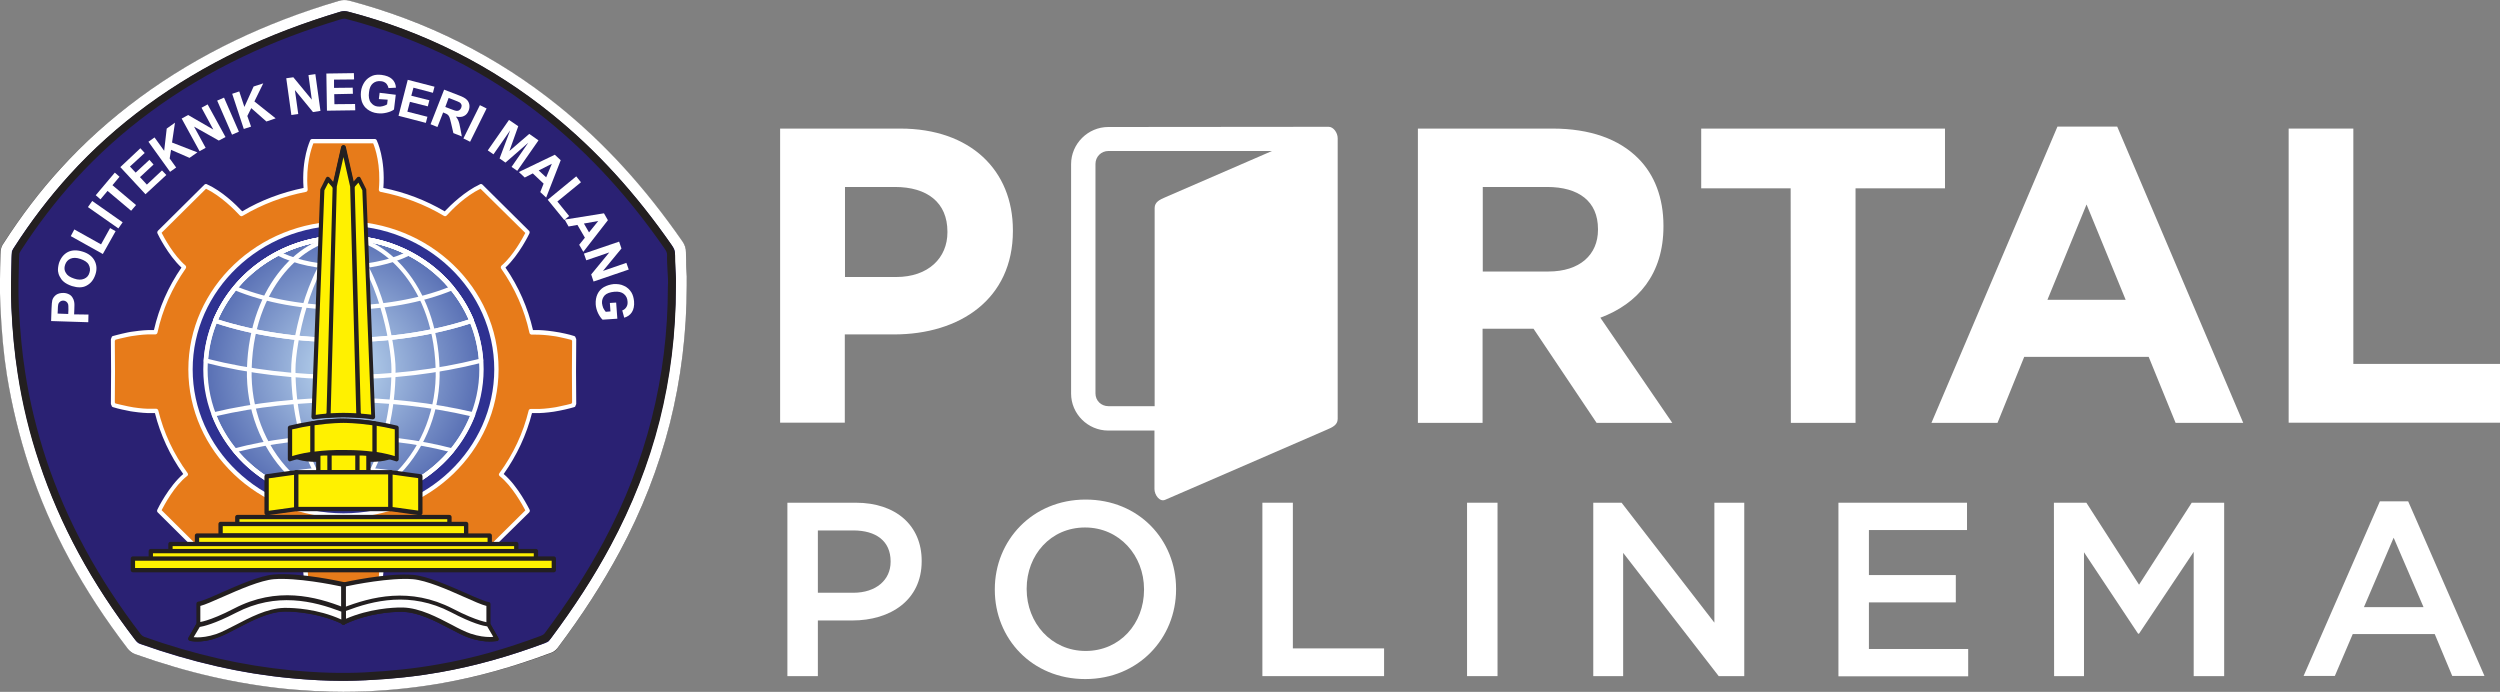<?xml version="1.0" encoding="utf-8"?>
<!-- Generator: Adobe Illustrator 19.0.0, SVG Export Plug-In . SVG Version: 6.00 Build 0)  -->
<svg version="1.1" id="Layer_1" xmlns="http://www.w3.org/2000/svg" xmlns:xlink="http://www.w3.org/1999/xlink" x="0px" y="0px"
	 viewBox="95 -385.8 1271.6 351.9" style="enable-background:new 95 -385.8 1271.6 351.9;" xml:space="preserve">
<rect x="95" y="-385.8" width="1271.6" height="351.9" fill="#808080" stroke="none"/>
<style type="text/css">
	.st0{fill:#231F20;}
	.st1{fill:#2A2173;}
	.st2{fill:#FFFFFF;}
	.st3{fill:#E77B1A;}
	.st4{fill:#2E3191;}
	.st5{fill:#FFF100;}
	.st6{clip-path:url(#SVGID_2_);fill:url(#XMLID_3_);}
</style>
<g id="XMLID_4_">
	<path id="XMLID_40_" class="st0" d="M444.3-241c0,48.7-11.6,94-34.4,136.4c-9.3,17.2-20,33.4-31.7,49c-0.7,1-1.7,1.5-2.8,1.9
		c-17.8,6.7-36,11.9-54.8,15.2c-13.1,2.3-26.2,3.6-39.4,4.3c-13.3,0.7-26.5,0.1-39.7-1.2c-26.9-2.6-52.9-8.9-78.3-17.9
		c-1.1-0.4-2-1-2.7-2c-21.8-28.4-39.1-59.2-50.5-93.2c-5.1-15.3-9-31-11.4-47c-1.8-11.6-2.8-23.2-3.3-34.9
		c-0.4-9.4-0.1-18.8,0.1-28.3c0-1.2,0.6-2.1,1.1-3c8.7-13.5,18.3-26.3,29.1-38.2c25.4-27.7,55.5-49.1,89.4-65.3
		c17-8.1,34.7-14.7,52.7-20.2c1.4-0.4,2.8-0.6,4.2-0.2c39.6,10.3,75.4,28.2,107.2,53.9c24.6,19.9,45.3,43.3,63.2,69.2
		c1,1.4,1.5,2.8,1.5,4.5C443.8-252.1,444.6-246.3,444.3-241z"/>
	<path id="XMLID_44_" class="st1" d="M440.7-240.4c0,47.7-11.3,92-33.7,133.6c-9.1,16.8-19.6,32.7-31,48c-0.7,1-1.7,1.4-2.7,1.8
		c-17.4,6.6-35.3,11.7-53.6,14.9c-12.8,2.3-25.6,3.6-38.6,4.2s-26,0.1-38.9-1.1c-26.3-2.6-51.8-8.7-76.7-17.5
		c-1.1-0.4-1.9-1-2.7-1.9c-21.3-27.8-38.3-57.9-49.4-91.2c-5-15-8.8-30.4-11.2-46c-1.7-11.3-2.7-22.7-3.3-34.2
		c-0.4-9.2-0.1-18.5,0.1-27.7c0-1.1,0.5-2,1.1-2.9c8.5-13.3,17.9-25.8,28.5-37.4c24.8-27.3,54.3-48.3,87.5-64.2
		c16.7-8,33.9-14.4,51.6-19.7c1.4-0.4,2.7-0.5,4.2-0.2c38.7,10.1,73.8,27.6,104.9,52.8c24,19.5,44.4,42.4,61.9,67.8
		c0.9,1.3,1.5,2.7,1.5,4.4C440.2-251.3,441-245.6,440.7-240.4z"/>
	<path id="XMLID_47_" class="st2" d="M269.6-33.9c-8.9,0-18.1-0.5-28-1.4c-25.7-2.5-51.2-8.3-77.9-17.8c-1.5-0.5-2.6-1.4-3.6-2.6
		c-22.9-29.9-39.4-60.2-50.2-92.7c-5.1-15.4-8.9-31.1-11.4-46.8c-1.7-10.7-2.7-22.1-3.3-34.8c-0.4-8.8-0.2-17.6,0.1-26.2l0.1-1.9
		c0-1.6,0.7-2.9,1.4-3.9c8.8-13.7,18.5-26.5,29-38c24.2-26.6,54.2-48.6,89-65.3c16.1-7.7,33.3-14.3,52.4-20c1.9-0.6,3.6-0.6,5.3-0.2
		c39.5,10.4,75.4,28.4,106.7,53.7c23.4,18.9,43.9,41.4,62.9,68.8c1.3,1.8,1.8,3.6,1.8,5.6c0,2.5,0.1,5.1,0.2,7.6
		c0.2,3.1,0.3,6.2,0.2,9.2c0,24-2.9,47.6-8.6,70.2c-5.7,22.4-14.3,44.5-25.7,65.6c-8.6,15.9-18.8,31.8-31.5,48.7
		c-1.1,1.4-2.4,2.1-3.7,2.5c-18.7,7-36.5,12-54.5,15.2c-12.3,2.2-25.1,3.6-39.2,4.3C277.4-34,273.5-33.9,269.6-33.9z M270.2-380.2
		c-0.6,0-1.2,0.1-1.9,0.3c-18.7,5.7-35.5,12.1-51.3,19.7c-34,16.3-63.3,37.7-86.9,63.7c-10.2,11.3-19.7,23.7-28.3,37.1
		c-0.5,0.8-0.8,1.3-0.8,1.9l-0.1,1.9c-0.2,8.4-0.5,17.1-0.1,25.7c0.6,12.4,1.6,23.5,3.3,34c2.4,15.3,6.1,30.7,11.1,45.7
		c10.6,31.7,26.7,61.4,49.1,90.6c0.5,0.6,1,1,1.8,1.3c26.2,9.3,51.1,15,76.2,17.4c13.9,1.4,26.5,1.7,38.6,1.1
		c13.8-0.7,26.4-2,38.4-4.2c17.6-3.1,35-8,53.3-14.8c1-0.4,1.5-0.7,1.8-1.2c12.4-16.6,22.5-32.2,30.8-47.8
		c22.3-41.3,33.5-85.9,33.5-132.7v-0.1c0.2-2.8,0-5.7-0.2-8.7c-0.1-2.5-0.3-5.1-0.2-7.8c0-1.1-0.3-2.1-1.1-3.2
		c-18.6-26.8-38.7-48.9-61.5-67.3c-30.5-24.7-65.6-42.3-104.2-52.4C271-380.1,270.6-380.2,270.2-380.2z"/>
	<path id="XMLID_50_" class="st0" d="M269.6-39.5c-8.6,0-17.5-0.5-27.1-1.4c-24.8-2.4-49.5-8.1-75.4-17.2c-1.4-0.5-2.6-1.3-3.5-2.5
		c-22.2-28.9-38.1-58.3-48.6-89.7c-5-14.8-8.7-30.1-11-45.3c-1.6-10.4-2.7-21.4-3.2-33.6c-0.4-8.5-0.1-17.1,0.1-25.4l0.1-1.8
		c0-1.6,0.7-2.8,1.4-3.8c8.5-13.3,17.9-25.6,28.1-36.8c23.4-25.8,52.4-47,86.1-63.2c15.6-7.5,32.2-13.8,50.7-19.4
		c1.8-0.6,3.5-0.6,5.1-0.2c38.3,10,73,27.5,103.3,52c22.6,18.3,42.5,40.1,60.9,66.6c1.2,1.8,1.8,3.5,1.8,5.4c0,2.4,0.1,4.9,0.2,7.3
		c0.2,3,0.3,6,0.2,8.9c0,23.3-2.8,46.1-8.3,67.9c-5.5,21.7-13.9,43-24.9,63.5c-8.3,15.4-18.2,30.8-30.4,47.1c-1,1.4-2.4,2-3.5,2.5
		C353.6-51.8,336.4-47,319-43.9c-11.9,2.1-24.3,3.5-38,4.1C277.1-39.6,273.4-39.5,269.6-39.5z M270.2-376.3c-0.6,0-1.1,0.1-1.8,0.3
		c-18.4,5.6-34.8,11.8-50.2,19.2c-33.2,15.9-61.8,36.9-84.9,62.3c-10,11-19.3,23.2-27.7,36.2c-0.5,0.8-0.8,1.3-0.8,1.8l-0.1,1.8
		c-0.2,8.2-0.5,16.7-0.1,25.1c0.6,12.1,1.6,23,3.2,33.2c2.3,15,6,30,10.8,44.6c10.4,31,26.1,60,48,88.6c0.5,0.6,1,1,1.7,1.3
		c25.6,9.1,50,14.6,74.5,17c13.6,1.3,25.9,1.7,37.7,1.1c13.5-0.7,25.8-2,37.5-4.1c17.2-3,34.2-7.8,52.1-14.5c1-0.4,1.4-0.7,1.8-1.1
		c12.1-16.2,21.9-31.4,30.1-46.7c21.7-40.4,32.7-84,32.7-129.6v-0.1c0.2-2.7,0-5.5-0.2-8.5c-0.1-2.5-0.3-5-0.2-7.6
		c0-1.1-0.3-2-1.1-3.1c-18.1-26.2-37.8-47.7-60.1-65.8c-29.8-24.1-64.1-41.4-101.8-51.2C271-376.2,270.6-376.3,270.2-376.3z"/>
	<path id="XMLID_51_" class="st3" d="M386.9-213.1c-0.1,0-0.2-0.1-0.3-0.1v-0.6c0,0-3-0.9-7.3-1.7c-1-0.2-2-0.4-3-0.5
		c-2.9-0.4-6.2-0.8-9.2-0.7c-0.7,0-1.3,0-1.8,0c-2.6-12-7.6-23.2-14.6-33.1c7.2-6.2,12.7-17.7,12.7-17.7L339.7-291
		c-8.1,3.7-15.3,11-18.3,14.2c-9.8-5.9-20.8-10.1-32.5-12.4c1.4-15.3-3.3-24.7-3.3-24.7h-15.9h-15.9c0,0-4.6,9.4-3.3,24.7
		c-11.7,2.2-22.7,6.5-32.5,12.4c-2.9-3.2-10.2-10.5-18.3-14.2L176-267.6c0,0,5.5,11.4,12.7,17.7c-7,9.9-12,21.1-14.6,33.1
		c-0.5,0-1.1,0-1.8,0c-3.1-0.1-6.3,0.3-9.2,0.7c-1,0.1-2,0.3-3,0.5c-4.2,0.8-7.3,1.7-7.3,1.7v0.6c-0.1,0-0.2,0.1-0.3,0.1l0.1,16.3
		l-0.1,16.3c0.1,0,0.2,0.1,0.3,0.1v0.6c0,0,3.1,0.9,7.4,1.7c0.9,0.2,1.8,0.3,2.7,0.5c3,0.5,6.3,0.8,9.4,0.7c1,0,1.8,0,2.3,0
		c2.8,11.8,8,22.7,15.1,32.3c-7.7,6-13.7,18.5-13.7,18.5l23.7,23.5c9.8-4.5,18.5-14.4,19.5-15.6c9.6,5.5,20.2,9.5,31.5,11.7
		c-2,16.6,3,26.8,3,26.8h15.9h15.9c0,0,5-10.2,3-26.8c11.3-2.1,22-6.1,31.5-11.7c1,1.2,9.7,11.1,19.5,15.6l23.7-23.5
		c0,0-6-12.5-13.7-18.5c7-9.6,12.2-20.5,15.1-32.3c0.5,0,1.3,0,2.3,0c3.1,0.1,6.4-0.3,9.4-0.7c0.9-0.1,1.8-0.3,2.7-0.5
		c4.3-0.8,7.4-1.7,7.4-1.7v-0.6c0.1,0,0.2-0.1,0.3-0.1l-0.1-16.3L386.9-213.1z"/>
	<path id="XMLID_54_" class="st2" d="M285.6-78.6h-31.8c-0.4,0-0.8-0.2-1-0.6s-5-10.3-3.3-26.4c-10.6-2.1-20.7-5.9-30.1-11.1
		c-2.3,2.6-10.4,11.1-19.3,15.2c-0.4,0.2-0.9,0.1-1.2-0.2l-23.7-23.5c-0.3-0.3-0.4-0.8-0.2-1.3c0.2-0.5,5.8-11.9,13.2-18.2
		c-6.8-9.5-11.6-19.9-14.4-31c-0.5,0-1,0-1.5,0c-2.8,0.1-6-0.2-9.5-0.7c-1-0.1-1.9-0.3-2.8-0.5c-4.3-0.8-7.3-1.7-7.5-1.8
		c-0.5-0.1-0.8-0.6-0.8-1c-0.2-0.2-0.3-0.5-0.3-0.8l0.1-16.3l-0.1-16.3c0-0.3,0.1-0.6,0.3-0.8c0-0.5,0.3-0.9,0.8-1
		c0.1,0,3.1-0.9,7.4-1.8c1-0.2,2-0.4,3.1-0.5c3.5-0.5,6.6-0.8,9.4-0.7c0.3,0,0.6,0,0.9,0c2.6-11.4,7.3-22.1,14-31.8
		c-6.9-6.4-12-16.9-12.2-17.4c-0.2-0.4-0.1-0.9,0.2-1.3l23.7-23.5c0.3-0.3,0.8-0.4,1.2-0.2c7.8,3.5,14.8,10.4,18,13.8
		c9.6-5.7,20.1-9.6,31.2-11.9c-1.1-14.9,3.3-23.9,3.4-24.3c0.2-0.4,0.6-0.6,1-0.6h31.8c0.4,0,0.8,0.2,1,0.6
		c0.2,0.4,4.5,9.4,3.4,24.3c11,2.2,21.5,6.2,31.2,11.9c3.2-3.4,10.3-10.2,18-13.8c0.4-0.2,0.9-0.1,1.2,0.2l23.7,23.5
		c0.3,0.3,0.4,0.8,0.2,1.3c-0.2,0.5-5.3,11-12.2,17.4c6.7,9.7,11.4,20.5,14,31.8c0.3,0,0.6,0,1,0c2.8-0.1,5.9,0.2,9.4,0.7
		c1,0.2,2.1,0.3,3.1,0.5c4.2,0.8,7.3,1.7,7.4,1.8c0.5,0.1,0.8,0.6,0.8,1c0.2,0.2,0.3,0.5,0.3,0.8l-0.1,16.3l0.1,16.3
		c0,0.3-0.1,0.6-0.3,0.8c0,0.5-0.3,0.9-0.8,1c-0.1,0-3.2,1-7.5,1.8c-0.9,0.2-1.8,0.3-2.8,0.5c-3.5,0.5-6.7,0.8-9.6,0.7
		c-0.5,0-1,0-1.5,0c-2.8,11.1-7.7,21.5-14.4,31c7.4,6.3,12.9,17.7,13.2,18.2c0.2,0.4,0.1,0.9-0.2,1.3l-23.8,23.4
		c-0.3,0.3-0.8,0.4-1.2,0.2c-8.9-4.1-17-12.6-19.3-15.2c-9.3,5.3-19.4,9-30.1,11.1c1.7,16.1-3.1,26-3.3,26.4
		C286.4-78.8,286-78.6,285.6-78.6z M254.5-80.8h30.4c1-2.4,4.3-11.8,2.7-25.5c-0.1-0.6,0.3-1.1,0.9-1.2c11-2.1,21.5-6,31.2-11.5
		c0.5-0.3,1-0.2,1.4,0.2c0.9,1.1,9.1,10.5,18.5,15l22.6-22.4c-1.4-2.7-6.7-12.4-13-17.4c-0.5-0.4-0.6-1-0.2-1.5
		c7.1-9.7,12.1-20.4,14.9-31.9c0.1-0.5,0.6-0.8,1.1-0.8l0,0c0.5,0,1.3,0,2.3,0c2.7,0.1,5.9-0.2,9.2-0.7c0.9-0.1,1.8-0.3,2.7-0.5
		c3-0.6,5.4-1.2,6.5-1.5c0-0.2,0.1-0.4,0.3-0.5l-0.1-15.7l0.1-15.7c-0.1-0.1-0.2-0.3-0.3-0.5c-1.1-0.3-3.5-0.9-6.4-1.5
		c-1-0.2-1.9-0.4-3-0.5c-3.3-0.5-6.4-0.7-9.1-0.7c-0.8,0-1.4,0-1.8,0l0,0c-0.5,0-1-0.4-1.1-0.9c-2.5-11.7-7.4-22.7-14.4-32.7
		c-0.3-0.5-0.2-1.1,0.2-1.5c6-5.1,10.8-14.1,12.1-16.6l-22.8-22.5c-7.7,3.7-14.6,10.7-17.2,13.6c-0.4,0.4-0.9,0.5-1.4,0.2
		c-9.9-5.9-20.7-10-32.2-12.2c-0.6-0.1-0.9-0.6-0.9-1.2c1.1-12.6-1.9-21.2-2.9-23.5h-30.4c-0.9,2.3-4,10.8-2.9,23.5
		c0,0.6-0.3,1.1-0.9,1.2c-11.4,2.2-22.3,6.3-32.2,12.2c-0.4,0.3-1,0.2-1.4-0.2c-2.7-2.9-9.6-9.9-17.2-13.6l-22.6,22.4
		c1.3,2.5,6.1,11.5,12.1,16.6c0.4,0.4,0.5,1,0.2,1.5c-7,10-11.9,21-14.4,32.7c-0.1,0.5-0.6,0.9-1.1,0.9l0,0c-0.5,0-1.1,0-1.8,0
		c-2.7-0.1-5.8,0.2-9.1,0.7c-1,0.1-2,0.3-3,0.5c-2.9,0.6-5.3,1.2-6.4,1.5c0,0.2-0.1,0.4-0.3,0.5l0.1,15.7l-0.1,15.7
		c0.1,0.1,0.2,0.3,0.3,0.5c1.2,0.3,3.6,0.9,6.5,1.5c0.9,0.2,1.8,0.3,2.7,0.5c3.4,0.5,6.5,0.8,9.2,0.7c1,0,1.8,0,2.3,0l0,0
		c0.5,0,0.9,0.3,1.1,0.8c2.8,11.5,7.8,22.2,14.9,31.9c0.4,0.5,0.3,1.2-0.2,1.5c-6.4,4.9-11.6,14.7-13,17.4l22.6,22.4
		c9.3-4.5,17.5-13.9,18.5-15c0.3-0.4,0.9-0.5,1.4-0.2c9.6,5.6,20.1,9.4,31.2,11.5c0.6,0.1,1,0.6,0.9,1.2
		C250.2-92.5,253.5-83.2,254.5-80.8z"/>
	<path id="XMLID_55_" class="st4" d="M269.7-272.2c-43,0-77.8,33.3-77.8,74.3s34.8,74.2,77.8,74.3c43,0,77.8-33.3,77.8-74.3
		S312.6-272.1,269.7-272.2z"/>
	<path id="XMLID_58_" class="st2" d="M269.7-122.5c-43.5,0-78.9-33.8-78.9-75.4c0-41.5,35.4-75.3,78.9-75.4l0,0
		c43.5,0,78.9,33.8,78.9,75.4C348.5-156.4,313.2-122.5,269.7-122.5z M269.7-271.1c-42.3,0-76.7,32.9-76.7,73.2s34.4,73.1,76.7,73.2
		c42.3,0,76.7-32.9,76.7-73.2S312-271,269.7-271.1L269.7-271.1z"/>
	<polygon id="XMLID_59_" class="st5" points="269.7,-122.8 269.6,-122.8 215.7,-122.8 215.7,-113.4 269.6,-113.4 269.7,-113.4 
		323.6,-113.4 323.6,-122.8 	"/>
	<path id="XMLID_62_" class="st0" d="M323.6-112.3H215.7c-0.6,0-1.1-0.5-1.1-1.1v-9.4c0-0.6,0.5-1.1,1.1-1.1h107.9
		c0.6,0,1.1,0.5,1.1,1.1v9.4C324.7-112.8,324.2-112.3,323.6-112.3z M216.8-114.5h105.7v-7.2H216.8V-114.5z"/>
	<g id="XMLID_65_">
		<g>
			<g>
				<defs>
					<path id="SVGID_1_" d="M269.7-264.9c-38.8,0-70.2,30-70.2,67s31.4,67,70.2,67c38.7,0,70.2-30,70.2-67S308.4-264.9,269.7-264.9z
						"/>
				</defs>
				<clipPath id="SVGID_2_">
					<use xlink:href="#SVGID_1_"  style="overflow:visible;"/>
				</clipPath>
				
					<radialGradient id="XMLID_3_" cx="200.067" cy="-121.131" r="1" gradientTransform="matrix(68.602 0 0 -68.602 -13455.35 -8507.718)" gradientUnits="userSpaceOnUse">
					<stop  offset="0" style="stop-color:#C1DDF3"/>
					<stop  offset="1" style="stop-color:#5A71B5"/>
				</radialGradient>
				<rect id="XMLID_66_" x="199.5" y="-264.9" class="st6" width="140.3" height="134"/>
			</g>
		</g>
	</g>
	<path id="XMLID_68_" class="st2" d="M269.7-129.8c-39.3,0-71.3-30.6-71.3-68.1s32-68.1,71.3-68.1l0,0c39.3,0,71.3,30.6,71.3,68.1
		C340.9-160.4,309-129.8,269.7-129.8z M269.7-263.8c-38.1,0-69.1,29.6-69.1,65.9s31,65.9,69.1,65.9s69.1-29.6,69.1-65.9
		C338.7-234.2,307.8-263.8,269.7-263.8L269.7-263.8z"/>
	<path id="XMLID_71_" class="st2" d="M270.1-129.8h-0.3h-0.1h-0.1h-0.3c-8.8,0-19.4-5.5-28.4-14.7c-13.4-13.8-20.8-33.3-20.3-53.5
		c1.2-44.4,29-68.1,48.6-68.1h0.3h0.1h0.1h0.3c19.6,0,47.4,23.7,48.6,68.1c0.6,20.2-6.8,39.7-20.3,53.5
		C289.5-135.3,278.9-129.8,270.1-129.8z M269.7-132h0.2h0.2c8.2,0,18.3-5.2,26.8-14c13-13.4,20.2-32.3,19.7-51.9
		c-0.7-24.7-9.5-40.4-16.8-49.2c-8.7-10.5-19.7-16.7-29.6-16.7H270h-0.2h-0.2h-0.2c-9.9,0-20.9,6.3-29.6,16.7
		c-7.3,8.8-16.2,24.5-16.8,49.2c-0.5,19.6,6.6,38.5,19.7,51.9c8.5,8.8,18.5,14,26.8,14H269.7L269.7-132z"/>
	<path id="XMLID_74_" class="st2" d="M270.1-129.8c-0.1,0-0.2,0-0.3,0h-0.1h-0.1c-0.1,0-0.2,0-0.3,0c-5.2,0-11.7-7.8-17-20.3
		c-3.4-8.1-9.2-25.1-9.2-47.8c0-6.3,1.8-19.2,5.8-32.4c3.4-11.4,9.6-26.7,19.6-35.4c0.1-0.1,0.3-0.2,0.5-0.4c0.4-0.3,0.9-0.3,1.3,0
		c0.2,0.1,0.3,0.2,0.5,0.4c10,8.7,16.2,24,19.6,35.4c4,13.3,5.8,26.1,5.8,32.4c0,22.7-5.7,39.7-9.2,47.8
		C281.8-137.6,275.3-129.8,270.1-129.8z M269.7-132L269.7-132h0.2h0.2c8,0,24-28.5,24-65.9c0-12.7-7.3-50.7-24.4-65.9
		c-17.1,15.2-24.4,53.2-24.4,65.9c0,37.4,16,65.9,24,65.9h0.2H269.7L269.7-132z"/>
	<polygon id="XMLID_75_" class="st5" points="269.7,-119.3 269.6,-119.3 207.2,-119.3 207.2,-113.4 269.6,-113.4 269.7,-113.4 
		332.1,-113.4 332.1,-119.3 	"/>
	<path id="XMLID_78_" class="st0" d="M332.1-112.3H207.2c-0.6,0-1.1-0.5-1.1-1.1v-5.9c0-0.6,0.5-1.1,1.1-1.1h124.9
		c0.6,0,1.1,0.5,1.1,1.1v5.9C333.2-112.8,332.7-112.3,332.1-112.3z M208.3-114.5H331v-3.7H208.3V-114.5z"/>
	<polygon id="XMLID_79_" class="st5" points="269.7,-113.4 195.2,-113.4 195.2,-107.5 269.7,-107.5 344.2,-107.5 344.2,-113.4 	"/>
	<path id="XMLID_82_" class="st0" d="M344.2-106.4h-149c-0.6,0-1.1-0.5-1.1-1.1v-5.9c0-0.6,0.5-1.1,1.1-1.1h148.9
		c0.6,0,1.1,0.5,1.1,1.1v5.9C345.3-106.9,344.8-106.4,344.2-106.4z M196.3-108.6H343v-3.7H196.3V-108.6z"/>
	<polygon id="XMLID_83_" class="st5" points="269.7,-109.1 269.6,-109.1 181.7,-109.1 181.7,-103.2 269.6,-103.2 269.7,-103.2 
		357.7,-103.2 357.7,-109.1 	"/>
	<path id="XMLID_86_" class="st0" d="M357.7-102.1h-176c-0.6,0-1.1-0.5-1.1-1.1v-5.9c0-0.6,0.5-1.1,1.1-1.1h175.9
		c0.6,0,1.1,0.5,1.1,1.1v5.9C358.8-102.6,358.3-102.1,357.7-102.1z M182.8-104.3h173.7v-3.7H182.8V-104.3z"/>
	<polygon id="XMLID_87_" class="st5" points="269.7,-105.5 269.6,-105.5 171.7,-105.5 171.7,-99.6 269.6,-99.6 269.7,-99.6 
		367.6,-99.6 367.6,-105.5 	"/>
	<path id="XMLID_90_" class="st0" d="M367.6-98.5H171.7c-0.6,0-1.1-0.5-1.1-1.1v-5.9c0-0.6,0.5-1.1,1.1-1.1h195.9
		c0.6,0,1.1,0.5,1.1,1.1v5.9C368.7-99,368.3-98.5,367.6-98.5z M172.8-100.7h193.7v-3.7H172.8V-100.7z"/>
	<polygon id="XMLID_91_" class="st5" points="269.7,-101.7 269.6,-101.7 162.6,-101.7 162.6,-95.8 269.6,-95.8 269.7,-95.8 
		376.7,-95.8 376.7,-101.7 	"/>
	<path id="XMLID_94_" class="st0" d="M376.7-94.7H162.6c-0.6,0-1.1-0.5-1.1-1.1v-5.9c0-0.6,0.5-1.1,1.1-1.1h214.1
		c0.6,0,1.1,0.5,1.1,1.1v5.9C377.8-95.2,377.3-94.7,376.7-94.7z M163.7-96.9h211.9v-3.7H163.7V-96.9z"/>
	<path id="XMLID_97_" class="st2" d="M269.7-211.7c-23.4,0-46-3.4-65.6-9.9c-0.3-0.1-0.5-0.3-0.7-0.6c-0.1-0.3-0.1-0.6,0-0.9
		c5.2-12.5,14.1-23.2,25.8-30.9c11.9-7.9,25.9-12.1,40.5-12.1c14.6,0,28.5,4.2,40.5,12.1c11.7,7.7,20.6,18.4,25.8,30.9
		c0.1,0.3,0.1,0.6,0,0.9s-0.4,0.5-0.7,0.6C315.7-215.1,293.1-211.7,269.7-211.7z M205.9-223.3c19.1,6.1,41.1,9.4,63.8,9.4
		c22.7,0,44.7-3.2,63.8-9.4c-10.8-24.7-35.7-40.5-63.8-40.6C241.6-263.8,216.7-247.9,205.9-223.3z"/>
	<path id="XMLID_100_" class="st2" d="M269.7-248.8c-12.7,0-24.7-2.5-33.7-7.1c-0.4-0.2-0.6-0.6-0.6-1s0.2-0.8,0.6-1
		c10.3-5.3,21.9-8.1,33.7-8.1c11.7,0,23.4,2.8,33.7,8.1c0.4,0.2,0.6,0.6,0.6,1s-0.2,0.8-0.6,1C294.3-251.4,282.4-248.8,269.7-248.8z
		 M239-257c8.4,3.8,19.2,5.9,30.7,5.9c11.4,0,22.2-2.1,30.7-5.9c-9.5-4.5-20-6.8-30.7-6.9C259-263.8,248.5-261.4,239-257z"/>
	<path id="XMLID_103_" class="st2" d="M269.7-228.2c-20.2,0-40-3.6-55.6-10.1c-0.3-0.1-0.6-0.4-0.6-0.7c-0.1-0.3,0-0.7,0.2-1
		c13.6-16.6,34-26.1,56.1-26.1c22,0,42.4,9.5,56.1,26.1c0.2,0.3,0.3,0.6,0.2,1c-0.1,0.3-0.3,0.6-0.6,0.7
		C309.6-231.7,289.9-228.2,269.7-228.2z M216.3-239.7c15.2,6,34.1,9.3,53.4,9.3s38.2-3.3,53.4-9.3c-13.2-15.3-32.6-24.1-53.4-24.1
		C248.9-263.8,229.5-255,216.3-239.7z"/>
	<path id="XMLID_106_" class="st2" d="M269.7-192.9c-24.7,0-48.3-2.8-70.3-8.4c-0.5-0.1-0.9-0.6-0.8-1.1
		c1.2-17.2,9.1-33.2,22.3-45.1c13.3-11.9,30.6-18.5,48.8-18.5s35.5,6.6,48.8,18.5c13.2,11.9,21.1,27.9,22.3,45.1
		c0,0.5-0.3,1-0.8,1.1C318-195.7,294.4-192.9,269.7-192.9z M200.9-203.2c21.5,5.4,44.7,8.1,68.8,8.1c24.2,0,47.3-2.7,68.8-8.1
		c-2.9-34-32.9-60.6-68.8-60.6S203.7-237.3,200.9-203.2z"/>
	<path id="XMLID_109_" class="st2" d="M269.7-211.7c-23.4,0-46-3.4-65.6-9.9c-0.3-0.1-0.5-0.3-0.7-0.6c-0.1-0.3-0.1-0.6,0-0.9
		c5.2-12.5,14.1-23.2,25.8-30.9c11.9-7.9,25.9-12.1,40.5-12.1c14.6,0,28.5,4.2,40.5,12.1c11.7,7.7,20.6,18.4,25.8,30.9
		c0.1,0.3,0.1,0.6,0,0.9s-0.4,0.5-0.7,0.6C315.7-215.1,293.1-211.7,269.7-211.7z M205.9-223.3c19.1,6.1,41.1,9.4,63.8,9.4
		c22.7,0,44.7-3.2,63.8-9.4c-10.8-24.7-35.7-40.5-63.8-40.6C241.6-263.8,216.7-247.9,205.9-223.3z"/>
	<path id="XMLID_112_" class="st2" d="M269.7-129.8c-14.3,0-28.1-4-39.9-11.7c-0.4-0.2-0.6-0.7-0.5-1.1c0.1-0.4,0.4-0.8,0.8-0.9
		c12.3-3.2,25.7-4.8,39.5-4.8c13.9,0,27.2,1.6,39.5,4.8c0.4,0.1,0.7,0.5,0.8,0.9s-0.1,0.9-0.5,1.1
		C297.8-133.8,284-129.8,269.7-129.8z M233.2-141.9c10.9,6.5,23.5,9.9,36.5,9.9s25.5-3.4,36.5-9.9c-11.4-2.7-23.7-4.1-36.5-4.1
		C256.9-146,244.7-144.6,233.2-141.9z"/>
	<path id="XMLID_115_" class="st2" d="M269.7-129.8c-14.9,0-29.2-4.4-41.3-12.6c-11.8-8.1-20.7-19.2-25.7-32.2
		c-0.1-0.3-0.1-0.6,0.1-0.9c0.1-0.3,0.4-0.5,0.7-0.6c20.8-4.9,43.1-7.4,66.2-7.4s45.4,2.5,66.2,7.4c0.3,0.1,0.6,0.3,0.7,0.6
		c0.1,0.3,0.2,0.6,0.1,0.9c-5,13-13.8,24.1-25.7,32.2C298.9-134.1,284.6-129.8,269.7-129.8z M205.2-174.2
		c10.2,25.3,36,42.2,64.4,42.2c28.5,0,54.2-16.9,64.4-42.2c-20.3-4.7-42-7.1-64.4-7.1C247.2-181.2,225.5-178.9,205.2-174.2z"/>
	<path id="XMLID_118_" class="st2" d="M269.7-129.8c-22.1,0-42.6-9.6-56.2-26.2c-0.2-0.3-0.3-0.7-0.2-1c0.1-0.4,0.4-0.6,0.8-0.7
		c17.1-4.5,36.3-6.9,55.6-6.9s38.6,2.4,55.6,6.9c0.4,0.1,0.6,0.4,0.8,0.7c0.1,0.4,0,0.7-0.2,1C312.3-139.4,291.8-129.8,269.7-129.8z
		 M216.3-156.1c13.2,15.3,32.5,24.1,53.4,24.1c20.8,0,40.2-8.8,53.4-24.1c-16.5-4.2-34.9-6.4-53.4-6.4S232.8-160.3,216.3-156.1z"/>
	<path id="XMLID_119_" class="st5" d="M280.3-289.2l-2.8-5.6l-3.4,3.8l-4.4-19.8l-4.5,19.8l-3.4-3.8l-2.8,5.6l-4.5,115.6
		c0,0,7.3-1.1,15.2-1.1s15.2,1.1,15.2,1.1L280.3-289.2z"/>
	<path id="XMLID_122_" class="st0" d="M254.5-172.5c-0.3,0-0.5-0.1-0.7-0.3c-0.2-0.2-0.4-0.5-0.4-0.9l4.5-115.6c0-0.2,0-0.3,0.1-0.4
		l2.8-5.6c0.2-0.3,0.5-0.6,0.8-0.6c0.4,0,0.7,0.1,1,0.4l1.9,2.2l4-17.7c0.1-0.5,0.6-0.9,1.1-0.9s1,0.4,1.1,0.9l4,17.7l1.9-2.2
		c0.2-0.3,0.6-0.4,1-0.4s0.7,0.3,0.8,0.6l2.8,5.6c0.1,0.1,0.1,0.3,0.1,0.4l4.5,115.6c0,0.3-0.1,0.6-0.4,0.9
		c-0.2,0.2-0.6,0.3-0.9,0.3c-0.1,0-7.3-1.1-15-1.1C261.8-173.6,254.5-172.5,254.5-172.5L254.5-172.5z M269.7-175.8
		c5.9,0,11.6,0.6,14.1,0.9L279.3-289l-2-3.9l-2.3,2.6c-0.3,0.3-0.7,0.4-1.1,0.3c-0.4-0.1-0.7-0.4-0.8-0.8l-3.4-15l-3.5,15
		c-0.1,0.4-0.4,0.7-0.8,0.8s-0.8,0-1.1-0.3l-2.3-2.6l-2,3.9l-4.4,114.2C258.1-175.2,263.8-175.8,269.7-175.8z"/>
	<path id="XMLID_123_" class="st5" d="M277.3-175.8L274.2-291l-4.5-19.8l-4.5,19.8l-3.1,115.2l-0.3,1.4c2.4-0.2,5.1-0.3,7.9-0.3
		s5.6,0.1,7.9,0.3L277.3-175.8z"/>
	<path id="XMLID_126_" class="st0" d="M277.6-173.3L277.6-173.3c-2.8-0.2-5.5-0.3-7.9-0.3s-5.1,0.1-7.8,0.3c-0.4,0-0.7-0.1-0.9-0.4
		c-0.2-0.3-0.3-0.6-0.2-1l0.3-1.3l3.1-115.1v-0.2l4.5-19.8c0.1-0.5,0.6-0.9,1.1-0.9s1,0.4,1.1,0.9l4.5,19.8v0.2l3.1,115.1l0.3,1.3
		c0.1,0.3,0,0.7-0.2,1C278.2-173.4,277.9-173.3,277.6-173.3z M269.7-175.8c2.1,0,4.2,0.1,6.5,0.2v-0.2l-3.1-115.1l-3.4-15l-3.4,15
		l-3.1,115.1v0.2C265.4-175.7,267.6-175.8,269.7-175.8z"/>
	<path id="XMLID_127_" class="st0" d="M245.1-157l-0.5,4.1c0,0,3,2.2,12.3,2c9.3-0.2,7.6-9.3,7.6-9.3L245.1-157z"/>
	<path id="XMLID_128_" class="st0" d="M294.3-157l0.5,4.1c0,0-3,2.2-12.3,2c-9.3-0.2-7.6-9.3-7.6-9.3L294.3-157z"/>
	<polygon id="XMLID_129_" class="st5" points="269.7,-155.2 269.6,-155.2 256.9,-155.2 256.9,-145.6 269.6,-145.6 269.7,-145.6 
		282.4,-145.6 282.4,-155.2 	"/>
	<path id="XMLID_132_" class="st0" d="M282.4-144.5h-25.5c-0.6,0-1.1-0.5-1.1-1.1v-9.6c0-0.6,0.5-1.1,1.1-1.1h25.5
		c0.6,0,1.1,0.5,1.1,1.1v9.6C283.5-145,283-144.5,282.4-144.5z M258-146.7h23.3v-7.4H258V-146.7z"/>
	<polygon id="XMLID_133_" class="st5" points="269.7,-155.2 269.6,-155.2 262.6,-155.2 262.6,-145.6 269.6,-145.6 269.7,-145.6 
		276.8,-145.6 276.8,-155.2 	"/>
	<path id="XMLID_136_" class="st0" d="M276.8-144.5h-14.2c-0.6,0-1.1-0.5-1.1-1.1v-9.6c0-0.6,0.5-1.1,1.1-1.1h14.2
		c0.6,0,1.1,0.5,1.1,1.1v9.6C277.9-145,277.4-144.5,276.8-144.5z M263.7-146.7h12v-7.4h-12V-146.7z"/>
	<polygon id="XMLID_137_" class="st5" points="245.8,-126.9 230.6,-124.8 230.6,-143.5 245.8,-145.6 	"/>
	<path id="XMLID_141_" class="st0" d="M230.6-123.7c-0.3,0-0.5-0.1-0.7-0.3c-0.2-0.2-0.4-0.5-0.4-0.8v-18.7c0-0.5,0.4-1,0.9-1.1
		l15.2-2.1c0.3,0,0.6,0,0.9,0.3c0.2,0.2,0.4,0.5,0.4,0.8v18.7c0,0.5-0.4,1-0.9,1.1l-15.2,2.1H230.6z M231.7-142.5v16.5l13-1.8v-16.5
		L231.7-142.5z M245.8-126.9L245.8-126.9L245.8-126.9z"/>
	<polygon id="XMLID_142_" class="st5" points="269.7,-145.6 269.6,-145.6 245.7,-145.6 245.7,-126.9 269.6,-126.9 269.7,-126.9 
		293.7,-126.9 293.7,-145.6 	"/>
	<path id="XMLID_145_" class="st0" d="M293.7-125.8h-48c-0.6,0-1.1-0.5-1.1-1.1v-18.7c0-0.6,0.5-1.1,1.1-1.1h48
		c0.6,0,1.1,0.5,1.1,1.1v18.7C294.8-126.3,294.3-125.8,293.7-125.8z M246.8-128h45.8v-16.5h-45.8V-128z"/>
	<polygon id="XMLID_146_" class="st5" points="293.6,-126.9 308.8,-124.8 308.8,-143.5 293.6,-145.6 	"/>
	<path id="XMLID_149_" class="st0" d="M308.8-123.7h-0.2l-15.2-2.1c-0.5-0.1-0.9-0.5-0.9-1.1v-18.7c0-0.3,0.1-0.6,0.4-0.8
		c0.2-0.2,0.6-0.3,0.9-0.3l15.2,2.1c0.5,0.1,0.9,0.5,0.9,1.1v18.7c0,0.3-0.1,0.6-0.4,0.8C309.3-123.8,309.1-123.7,308.8-123.7z
		 M294.7-127.9l13,1.8v-16.5l-13-1.8V-127.9z"/>
	<path id="XMLID_150_" class="st5" d="M269.7-171.8c-0.8,0-12.4,0-27.2,3.6v16c0,0,10.3-3.9,27.1-3.6l0,0l0,0l0,0l0,0
		c16.8-0.3,27.1,3.6,27.1,3.6v-16C282.1-171.9,270.5-171.8,269.7-171.8z"/>
	<path id="XMLID_153_" class="st0" d="M242.5-151.1c-0.2,0-0.4-0.1-0.6-0.2c-0.3-0.2-0.5-0.5-0.5-0.9v-16c0-0.5,0.3-0.9,0.8-1.1
		c14.7-3.6,26.1-3.6,27.4-3.6c1.3,0,12.8,0,27.4,3.6c0.5,0.1,0.8,0.6,0.8,1.1v16c0,0.4-0.2,0.7-0.5,0.9c-0.3,0.2-0.7,0.3-1,0.1
		c-0.1,0-10.3-3.8-26.7-3.5h-0.1l0,0c-16.5-0.3-26.7,3.5-26.8,3.5C242.8-151.2,242.6-151.1,242.5-151.1z M243.6-167.4v13.6
		c3.4-1.1,12.7-3.4,26.1-3.2h0.1l0,0c13.4-0.2,22.6,2.1,26,3.2v-13.6c-14.3-3.4-25.6-3.4-26.1-3.3l0,0
		C269.2-170.7,257.9-170.8,243.6-167.4z"/>
	<path id="XMLID_154_" class="st5" d="M269.7-171.8c-0.6,0-6.8,0-15.8,1.3v15.7c4.2-0.6,9.6-1.1,15.8-1l0,0l0,0l0,0l0,0
		c6.2-0.1,11.5,0.4,15.8,1v-15.6C276.5-171.8,270.3-171.8,269.7-171.8z"/>
	<path id="XMLID_157_" class="st0" d="M253.9-153.7c-0.3,0-0.5-0.1-0.7-0.3c-0.2-0.2-0.4-0.5-0.4-0.8v-15.6c0-0.5,0.4-1,0.9-1.1
		c9-1.4,15.3-1.4,16-1.3c0.7,0,7,0,16,1.3c0.5,0.1,0.9,0.5,0.9,1.1v15.6c0,0.3-0.1,0.6-0.4,0.8c-0.2,0.2-0.6,0.3-0.9,0.3
		c-5-0.7-10.2-1.1-15.5-1h-0.1h-0.1l0,0C264.2-154.8,259-154.5,253.9-153.7L253.9-153.7z M271.4-156.9c4.4,0,8.8,0.3,13,0.8v-13.4
		c-8.4-1.2-14.1-1.2-14.7-1.2l0,0c-0.6,0-6.4,0-14.7,1.2v13.4c4.7-0.6,9.7-0.9,14.7-0.8l0,0l0,0l0,0
		C270.3-156.9,270.9-156.9,271.4-156.9z"/>
	<path id="XMLID_160_" class="st2" d="M139.9-221.9l-18.9-0.6l0.2-6.1c0.1-2.3,0.2-3.8,0.4-4.5c0.3-1.1,1-2,1.9-2.7
		c1-0.7,2.2-1,3.7-1c1.2,0,2.1,0.3,2.9,0.7c0.8,0.4,1.4,1,1.8,1.7c0.4,0.7,0.7,1.3,0.8,2c0.2,0.9,0.2,2.2,0.1,4l-0.1,2.5l7.3,0.1
		L139.9-221.9z M124.3-226.3l5.4,0.2l0.1-2.1c0-1.5,0-2.5-0.2-3c-0.2-0.5-0.5-0.9-0.9-1.2c-0.4-0.3-0.9-0.5-1.5-0.5
		c-0.7,0-1.3,0.2-1.7,0.6c-0.5,0.4-0.8,0.9-0.9,1.5c-0.1,0.5-0.2,1.4-0.2,2.7L124.3-226.3z"/>
	<path id="XMLID_163_" class="st2" d="M131.6-240.3c-1.8-0.6-3.3-1.4-4.3-2.3c-0.8-0.7-1.4-1.5-1.9-2.5c-0.5-0.9-0.8-1.9-0.9-2.8
		c-0.1-1.3,0.1-2.6,0.5-4.1c0.9-2.6,2.4-4.5,4.5-5.6c2.2-1.1,4.7-1.1,7.6-0.2c2.9,0.9,4.9,2.5,6,4.6c1.1,2.1,1.3,4.5,0.4,7.1
		c-0.9,2.7-2.4,4.5-4.5,5.6C137-239.4,134.5-239.4,131.6-240.3z M132.7-244.1c2,0.7,3.7,0.7,5.1,0.1c1.4-0.6,2.3-1.6,2.7-3.1
		c0.5-1.4,0.3-2.8-0.4-4.1c-0.7-1.3-2.2-2.2-4.2-2.9c-2.1-0.7-3.7-0.7-5.1-0.1c-1.3,0.6-2.2,1.6-2.7,3.1c-0.5,1.5-0.4,2.9,0.4,4.1
		C129.2-245.7,130.6-244.8,132.7-244.1z"/>
	<polygon id="XMLID_164_" class="st2" points="147.3,-256.6 131,-265.7 132.8,-269.1 146.4,-261.5 151,-269.8 153.8,-268.2 	"/>
	
		<rect id="XMLID_165_" x="139" y="-278.6" transform="matrix(0.819 0.574 -0.574 0.819 -131.849 -135.19)" class="st2" width="18.9" height="3.8"/>
	<polygon id="XMLID_166_" class="st2" points="161.7,-278.6 149.7,-288.7 146.1,-284.4 143.7,-286.5 153.4,-298 155.8,-295.9 
		152.2,-291.6 164.2,-281.5 	"/>
	<polygon id="XMLID_167_" class="st2" points="169,-287 156.2,-300.8 166.4,-310.4 168.6,-308 161.1,-301.1 164,-298 171,-304.5 
		173.1,-302.1 166.2,-295.7 169.7,-291.9 177.4,-299.1 179.6,-296.8 	"/>
	<polygon id="XMLID_168_" class="st2" points="181.5,-298.4 170.5,-313.7 173.6,-315.9 178.5,-309.1 179.8,-320.4 184,-323.4 
		182.5,-313.3 195.4,-308.3 191.4,-305.5 182,-309.6 181.3,-305.2 184.6,-300.6 	"/>
	<polygon id="XMLID_169_" class="st2" points="196.5,-308.9 187.4,-325.5 190.7,-327.3 203.5,-319.9 197.5,-331 200.6,-332.7 
		209.7,-316.1 206.3,-314.3 193.7,-321.4 199.6,-310.6 	"/>
	
		<rect id="XMLID_170_" x="201.4" y="-328.6" transform="matrix(0.4 0.917 -0.917 0.4 -172.939 -389.391)" class="st2" width="18.9" height="3.8"/>
	<polygon id="XMLID_171_" class="st2" points="219,-320.2 213.1,-338.1 216.7,-339.3 219.3,-331.4 224,-341.8 228.9,-343.4 
		224.4,-334.2 235.2,-325.6 230.5,-324 222.8,-330.8 220.8,-326.8 222.7,-321.4 	"/>
	<polygon id="XMLID_172_" class="st2" points="243.2,-327.3 240.6,-346 244.2,-346.5 253.6,-335.1 251.9,-347.6 255.4,-348.1 
		258,-329.4 254.2,-328.8 245,-340 246.7,-327.8 	"/>
	<polygon id="XMLID_173_" class="st2" points="261.3,-329.5 261,-348.4 275,-348.6 275.1,-345.4 264.9,-345.3 264.9,-341.1 
		274.4,-341.2 274.5,-338.1 265,-337.9 265.1,-332.8 275.6,-332.9 275.7,-329.7 	"/>
	<path id="XMLID_174_" class="st2" d="M287.7-335.4l0.4-3.2l8.2,1l-0.9,7.5c-0.9,0.7-2.1,1.2-3.7,1.6c-1.6,0.4-3.1,0.5-4.7,0.3
		c-2-0.2-3.6-0.9-5-1.9s-2.3-2.3-2.9-3.9c-0.5-1.6-0.7-3.3-0.5-5.1c0.2-2,0.9-3.6,1.9-5.1c1-1.4,2.3-2.4,4-3.1
		c1.3-0.5,2.8-0.6,4.6-0.4c2.3,0.3,4.1,1,5.3,2.1c1.2,1.1,1.9,2.6,2,4.4l-3.8,0.2c-0.2-1-0.6-1.7-1.2-2.4c-0.7-0.6-1.5-1-2.6-1.1
		c-1.7-0.2-3,0.2-4.1,1.1c-1.1,0.9-1.8,2.4-2,4.5c-0.3,2.2,0,4,0.9,5.2c0.9,1.2,2.1,2,3.7,2.1c0.8,0.1,1.6,0,2.4-0.2
		c0.8-0.2,1.6-0.5,2.2-0.9l0.3-2.4L287.7-335.4z"/>
	<polygon id="XMLID_175_" class="st2" points="297.7,-326.9 302.4,-345.2 316,-341.7 315.2,-338.6 305.3,-341.2 304.2,-337.1 
		313.4,-334.8 312.6,-331.7 303.5,-334 302.2,-329 312.4,-326.4 311.6,-323.3 	"/>
	<path id="XMLID_178_" class="st2" d="M314-322.6l6.9-17.6l7.5,2.9c1.9,0.7,3.2,1.4,3.9,2.1c0.7,0.6,1.2,1.5,1.4,2.5
		c0.2,1,0.1,2-0.3,3.1c-0.5,1.3-1.3,2.3-2.4,2.8c-1.1,0.6-2.5,0.6-4.1,0.3c0.6,0.7,1,1.5,1.3,2.2c0.3,0.7,0.6,1.9,0.9,3.6l0.8,4.3
		l-4.3-1.7l-1.1-4.8c-0.4-1.7-0.7-2.8-0.9-3.3c-0.2-0.5-0.5-0.9-0.8-1.2c-0.3-0.3-0.9-0.6-1.7-0.9l-0.7-0.3l-2.9,7.4L314-322.6z
		 M321.5-331.4l2.6,1c1.7,0.7,2.8,1,3.3,1s0.9-0.1,1.3-0.4c0.4-0.3,0.7-0.7,0.9-1.2c0.2-0.6,0.3-1.1,0.1-1.6
		c-0.2-0.5-0.5-0.9-1.1-1.2c-0.3-0.2-1.1-0.5-2.6-1.1l-2.8-1.1L321.5-331.4z"/>
	
		<rect id="XMLID_179_" x="327.5" y="-325" transform="matrix(-0.444 0.896 -0.896 -0.444 196.714 -768.369)" class="st2" width="18.9" height="3.8"/>
	<polygon id="XMLID_180_" class="st2" points="343.1,-309.3 353.9,-324.8 358.6,-321.6 354.1,-309 364.2,-317.7 368.9,-314.4 
		358.1,-298.9 355.2,-300.9 363.7,-313.2 352.1,-303.1 349.1,-305.2 354.5,-319.5 346,-307.3 	"/>
	<path id="XMLID_183_" class="st2" d="M372.8-285.3l-3-2.8l1.7-4.3l-5.5-5.2l-4.1,2.1l-3-2.8l18.3-8.8l3,2.8L372.8-285.3z
		 M372.8-295.6l2.9-6.9l-6.7,3.4L372.8-295.6z"/>
	<polygon id="XMLID_184_" class="st2" points="373.6,-284.2 388.1,-296.1 390.5,-293.1 378.5,-283.3 384.5,-275.9 382,-273.9 	"/>
	<path id="XMLID_187_" class="st2" d="M391.7-257.7l-2.1-3.6l2.9-3.6l-3.8-6.5l-4.5,0.8l-2-3.5l20-3.2l2,3.5L391.7-257.7z
		 M394.6-267.6l4.7-5.8l-7.3,1.3L394.6-267.6z"/>
	<polygon id="XMLID_188_" class="st2" points="392,-256.8 409.9,-262.9 411.1,-259.4 401.7,-248 413.6,-252.1 414.8,-248.7 
		396.9,-242.6 395.7,-246.2 404.9,-257.4 393.2,-253.4 	"/>
	<path id="XMLID_189_" class="st2" d="M405.2-231.7l3.2-0.2l0.6,8.2l-7.5,0.5c-0.8-0.7-1.6-1.9-2.3-3.3c-0.7-1.5-1.1-3-1.2-4.5
		c-0.1-2,0.2-3.7,0.9-5.2c0.7-1.5,1.8-2.7,3.3-3.6c1.5-0.8,3.1-1.3,4.9-1.5c2-0.1,3.7,0.1,5.3,0.9c1.6,0.7,2.8,1.8,3.8,3.4
		c0.7,1.2,1.1,2.6,1.3,4.4c0.2,2.3-0.2,4.2-1.1,5.6s-2.2,2.3-3.9,2.8l-1-3.7c0.9-0.3,1.6-0.9,2.1-1.7c0.5-0.8,0.7-1.7,0.6-2.8
		c-0.1-1.7-0.7-2.9-1.9-3.9c-1.1-0.9-2.7-1.3-4.8-1.1c-2.2,0.2-3.9,0.8-4.9,1.8c-1,1.1-1.5,2.4-1.4,4c0.1,0.8,0.3,1.6,0.6,2.4
		c0.4,0.8,0.8,1.4,1.3,2l2.4-0.2L405.2-231.7z"/>
	<path id="XMLID_190_" class="st2" d="M343.5-78.6c-5-0.4-26.8-12.8-38.4-13.7c-13.1-1.1-34.3,3.6-35.4,3.9v19.3l0,0l0,0
		c14.9-7.1,30.1-6.5,30.1-6.5c12.5,0.3,25.8,10.4,34.2,13.3c8.4,2.9,13.6,1.5,13.6,1.5l-4.1-7.2V-78.6L343.5-78.6z"/>
	<path id="XMLID_193_" class="st0" d="M344-59.5c-2.5,0-6-0.4-10.4-1.9c-2.9-1-6.3-2.8-9.9-4.7c-7.4-3.9-15.9-8.3-24-8.5
		c-0.2,0-15-0.5-29.4,6.3l-0.1,0.1c-0.3,0.2-0.7,0.2-1.1,0.1l0,0c-0.4-0.2-0.6-0.6-0.6-1v-19.3c0-0.5,0.4-1,0.9-1.1
		c0.9-0.2,22.5-5,35.7-3.9c7.2,0.6,18,5.4,26.7,9.2c5.1,2.3,10,4.4,11.7,4.6c0.6,0,1,0.5,1,1.1v10.2l4,7c0.2,0.3,0.2,0.7,0.1,1
		s-0.4,0.6-0.7,0.6C347.8-59.8,346.4-59.5,344-59.5z M298.7-76.8c0.7,0,1.1,0,1.2,0c8.6,0.2,17.6,5,24.9,8.8
		c3.5,1.9,6.9,3.6,9.6,4.5c5.4,1.8,9.4,1.8,11.4,1.7l-3.3-5.8c-0.1-0.2-0.1-0.4-0.1-0.5v-9.5c-2.4-0.6-6.5-2.4-11.4-4.6
		c-8.5-3.8-19.1-8.4-26-9c-11.6-0.9-30,2.8-34.2,3.7v16.7C283-76.3,294.9-76.8,298.7-76.8z"/>
	<path id="XMLID_194_" class="st2" d="M334-62.4c4.2,1.4,7.6,1.8,9.9,1.8s3.6-0.3,3.6-0.3l-4.1-7.2c0,0-5.2-0.1-18.6-7.1
		c-19.2-10-37.2-7.4-55.2-0.4v6.5l0,0l0,0l0,0c12.5-6,25.4-6.5,29.1-6.5c0.7,0,1.1,0,1.1,0C312.3-75.3,325.7-65.2,334-62.4z"/>
	<path id="XMLID_197_" class="st0" d="M344-59.5L344-59.5c-2.3,0-5.9-0.3-10.4-1.9c-2.9-1-6.3-2.8-9.9-4.7c-7.4-3.9-15.9-8.3-24-8.5
		c0,0-0.4,0-1,0c-3.6,0-16.1,0.5-28.3,6.3l-0.1,0.1c-0.3,0.2-0.7,0.2-1.1,0.1c-0.4-0.2-0.7-0.6-0.7-1v-6.5c0-0.5,0.3-0.9,0.7-1
		c14.7-5.7,34.4-10.8,56.1,0.4c12.9,6.7,18.1,7,18.1,7c0.4,0,0.7,0.2,0.9,0.6l4.1,7.2c0.2,0.3,0.2,0.7,0.1,1
		c-0.1,0.3-0.4,0.6-0.7,0.6C347.8-59.8,346.5-59.5,344-59.5z M298.8-76.8c0.7,0,1.1,0,1.1,0c8.6,0.2,17.6,5,24.9,8.8
		c3.5,1.9,6.9,3.6,9.6,4.5c4.2,1.4,7.5,1.7,9.6,1.7c0.8,0,1.4,0,1.9-0.1l-3.1-5.3c-1.8-0.2-7.4-1.4-18.4-7.2
		c-20.6-10.7-39.4-6-53.6-0.6v4C283-76.3,295.2-76.8,298.8-76.8L298.8-76.8z"/>
	<path id="XMLID_198_" class="st2" d="M195.9-78.6c5-0.4,26.8-12.8,38.4-13.7c13.1-1.1,34.3,3.6,35.4,3.9v19.3l0,0l0,0
		c-14.9-7.1-30.1-6.5-30.1-6.5c-12.5,0.3-25.8,10.4-34.2,13.3c-8.4,2.9-13.6,1.5-13.6,1.5l4.1-7.2C195.9-68,195.9-78.6,195.9-78.6z"
		/>
	<path id="XMLID_202_" class="st0" d="M195.3-59.5c-2.4,0-3.7-0.3-3.8-0.4c-0.3-0.1-0.6-0.3-0.7-0.6c-0.1-0.3-0.1-0.7,0.1-1l4-7
		v-10.2c0-0.6,0.4-1,1-1.1c1.8-0.2,6.6-2.3,11.7-4.6c8.7-3.8,19.5-8.6,26.7-9.2c13.3-1.1,34.8,3.7,35.7,3.9c0.5,0.1,0.9,0.6,0.9,1.1
		v19.3c0,0.4-0.2,0.8-0.6,1h-0.1c-0.3,0.2-0.7,0.1-1.1-0.1l-0.1-0.1c-14.4-6.8-29.2-6.3-29.4-6.3c-8.1,0.2-16.5,4.6-24,8.5
		c-3.6,1.9-7,3.7-9.9,4.7C201.3-59.8,197.8-59.5,195.3-59.5z M193.5-61.7c2,0.2,6.1,0.2,11.4-1.7c2.7-0.9,6-2.7,9.6-4.5
		c7.3-3.8,16.3-8.6,24.9-8.8c0.6,0,14.7-0.5,29.1,5.9v-16.7c-4.2-0.9-22.6-4.6-34.2-3.7c-6.8,0.6-17.4,5.2-26,9c-5,2.2-9,4-11.4,4.6
		v9.5c0,0.2-0.1,0.4-0.1,0.5L193.5-61.7z M195.9-68.1L195.9-68.1L195.9-68.1z"/>
	<path id="XMLID_203_" class="st2" d="M205.3-62.4c-4.2,1.4-7.6,1.8-9.9,1.8s-3.6-0.3-3.6-0.3l4.1-7.2c0,0,5.2-0.1,18.6-7.1
		c19.2-10,37.2-7.4,55.2-0.4v6.5l0,0l0,0l0,0c-12.5-6-25.4-6.5-29.1-6.5c-0.7,0-1.1,0-1.1,0C227-75.3,213.7-65.2,205.3-62.4z"/>
	<path id="XMLID_206_" class="st0" d="M195.3-59.5c-2.4,0-3.8-0.4-3.8-0.4c-0.3-0.1-0.6-0.3-0.7-0.6c-0.1-0.3-0.1-0.7,0.1-1l4.1-7.2
		c0.2-0.3,0.6-0.6,1-0.6c0,0,5.2-0.3,18.1-7c21.7-11.3,41.4-6.2,56.1-0.4c0.4,0.2,0.7,0.6,0.7,1v6.5c0,0.4-0.2,0.8-0.6,1l0,0
		c-0.3,0.2-0.7,0.1-1.1-0.1l-0.1-0.1c-12.3-5.8-24.8-6.3-28.4-6.3c-0.6,0-1,0-1,0c-8.1,0.2-16.5,4.6-24,8.5c-3.6,1.9-7,3.7-9.9,4.7
		C201.2-59.8,197.6-59.5,195.3-59.5L195.3-59.5z M193.5-61.7c0.5,0,1.1,0.1,1.9,0.1c2.1,0,5.4-0.3,9.6-1.7c2.7-0.9,6-2.7,9.6-4.5
		c7.3-3.8,16.3-8.6,24.9-8.8c0,0,0.4,0,1.1,0c3.6,0,15.8,0.4,28,5.9v-4c-14.2-5.4-33-10.1-53.6,0.6c-11,5.7-16.6,6.9-18.4,7.2
		L193.5-61.7z"/>
	<g id="XMLID_15_">
		<g>
			<path class="st2" d="M491.8-320.4h61.1c35.7,0,57.3,21.2,57.3,51.7v0.4c0,34.6-26.9,52.6-60.5,52.6h-25v44.9h-32.9V-320.4z
				 M550.8-244.9c16.5,0,26.1-9.8,26.1-22.7v-0.4c0-14.8-10.3-22.7-26.7-22.7h-25.4v45.8H550.8z"/>
			<path class="st2" d="M816.3-320.4h68.4c19,0,33.8,5.3,43.6,15.2c8.3,8.3,12.8,20.1,12.8,34.2v0.4c0,24.2-13,39.3-32.1,46.4
				l36.6,53.5h-38.5L875-218.6h-25.9v47.9h-32.9v-149.7H816.3z M882.6-247.7c16,0,25.2-8.6,25.2-21.2v-0.4
				c0-14.1-9.8-21.4-25.9-21.4h-32.7v43L882.6-247.7L882.6-247.7z"/>
			<path class="st2" d="M1005.8-290h-45.5v-30.4h124v30.4h-45.5v119.3h-32.9L1005.8-290L1005.8-290z"/>
			<path class="st2" d="M1141.5-321.4h30.4l64.1,150.7h-34.4l-13.7-33.6h-63.3l-13.6,33.6h-33.6L1141.5-321.4z M1176.2-233.3
				l-19.9-48.5l-19.9,48.5H1176.2z"/>
			<path class="st2" d="M1259.1-320.4h32.9v119.7h74.6v29.9h-107.5V-320.4z"/>
		</g>
	</g>
	<g id="XMLID_1_">
		<g>
			<path class="st2" d="M495.5-130.1h34.8c20.5,0,33.5,11.7,33.5,29.5v0.3c0,19.8-15.9,30.1-35.3,30.1H511v28.3h-15.5V-130.1z
				 M529-84.3c11.7,0,19-6.6,19-15.7v-0.3c0-10.3-7.4-15.7-19-15.7h-18v31.7H529z"/>
			<path class="st2" d="M601-85.8v-0.3c0-24.8,19.1-45.6,46.2-45.6s46,20.5,46,45.4v0.3c0,24.8-19.1,45.6-46.2,45.6S601-61,601-85.8
				z M676.9-85.8v-0.3c0-17.1-12.5-31.4-30-31.4s-29.7,14-29.7,31.1v0.3c0,17.1,12.5,31.4,30,31.4S676.9-68.7,676.9-85.8z"/>
			<path class="st2" d="M737.1-130.1h15.5V-56H799v14.1h-61.9V-130.1z"/>
			<path class="st2" d="M841.2-130.1h15.5v88.2h-15.5V-130.1z"/>
			<path class="st2" d="M905.4-130.1h14.4l47.2,61v-61h15.2v88.2h-13l-48.6-62.7v62.7h-15.2L905.4-130.1L905.4-130.1z"/>
			<path class="st2" d="M1030.1-130.1h65.4v13.9h-49.9v22.9h44.2v13.9h-44.2v23.7h50.5v13.9h-66V-130.1z"/>
			<path class="st2" d="M1139.7-130.1h16.5l26.8,41.7l26.8-41.7h16.5v88.2h-15.5v-63.2L1183-63.5h-0.5l-27.5-41.4v63h-15.2
				L1139.7-130.1L1139.7-130.1z"/>
			<path class="st2" d="M1305.5-130.8h14.4l38.8,88.8h-16.4l-8.9-21.3h-41.7l-9.1,21.3h-15.9L1305.5-130.8z M1327.7-77l-15.2-35.3
				L1297.4-77H1327.7z"/>
		</g>
	</g>
</g>
<path class="st2" d="M658.7-321.2c-10.3,0-18.9,8.5-18.9,18.9v116.7c0,10.3,8.5,18.8,18.9,18.8h23.5v29.7c0,3.1,2.7,6.8,5.5,5.5
	c0,0,54.8-23.7,82.1-35.6c2.8-1.2,5.6-2.4,5.6-5.5v-142.8c0-2.7-2.1-5.8-4.6-5.8C733.5-321.3,667.6-321.2,658.7-321.2z M687.8-285.5
	c-2.8,1.2-5.5,2.4-5.5,5.5v100.8h-23.5c-3.7,0-6.6-2.8-6.6-6.5v-116.7c0-3.7,2.9-6.6,6.6-6.6h83.2L687.8-285.5z"/>
</svg>
